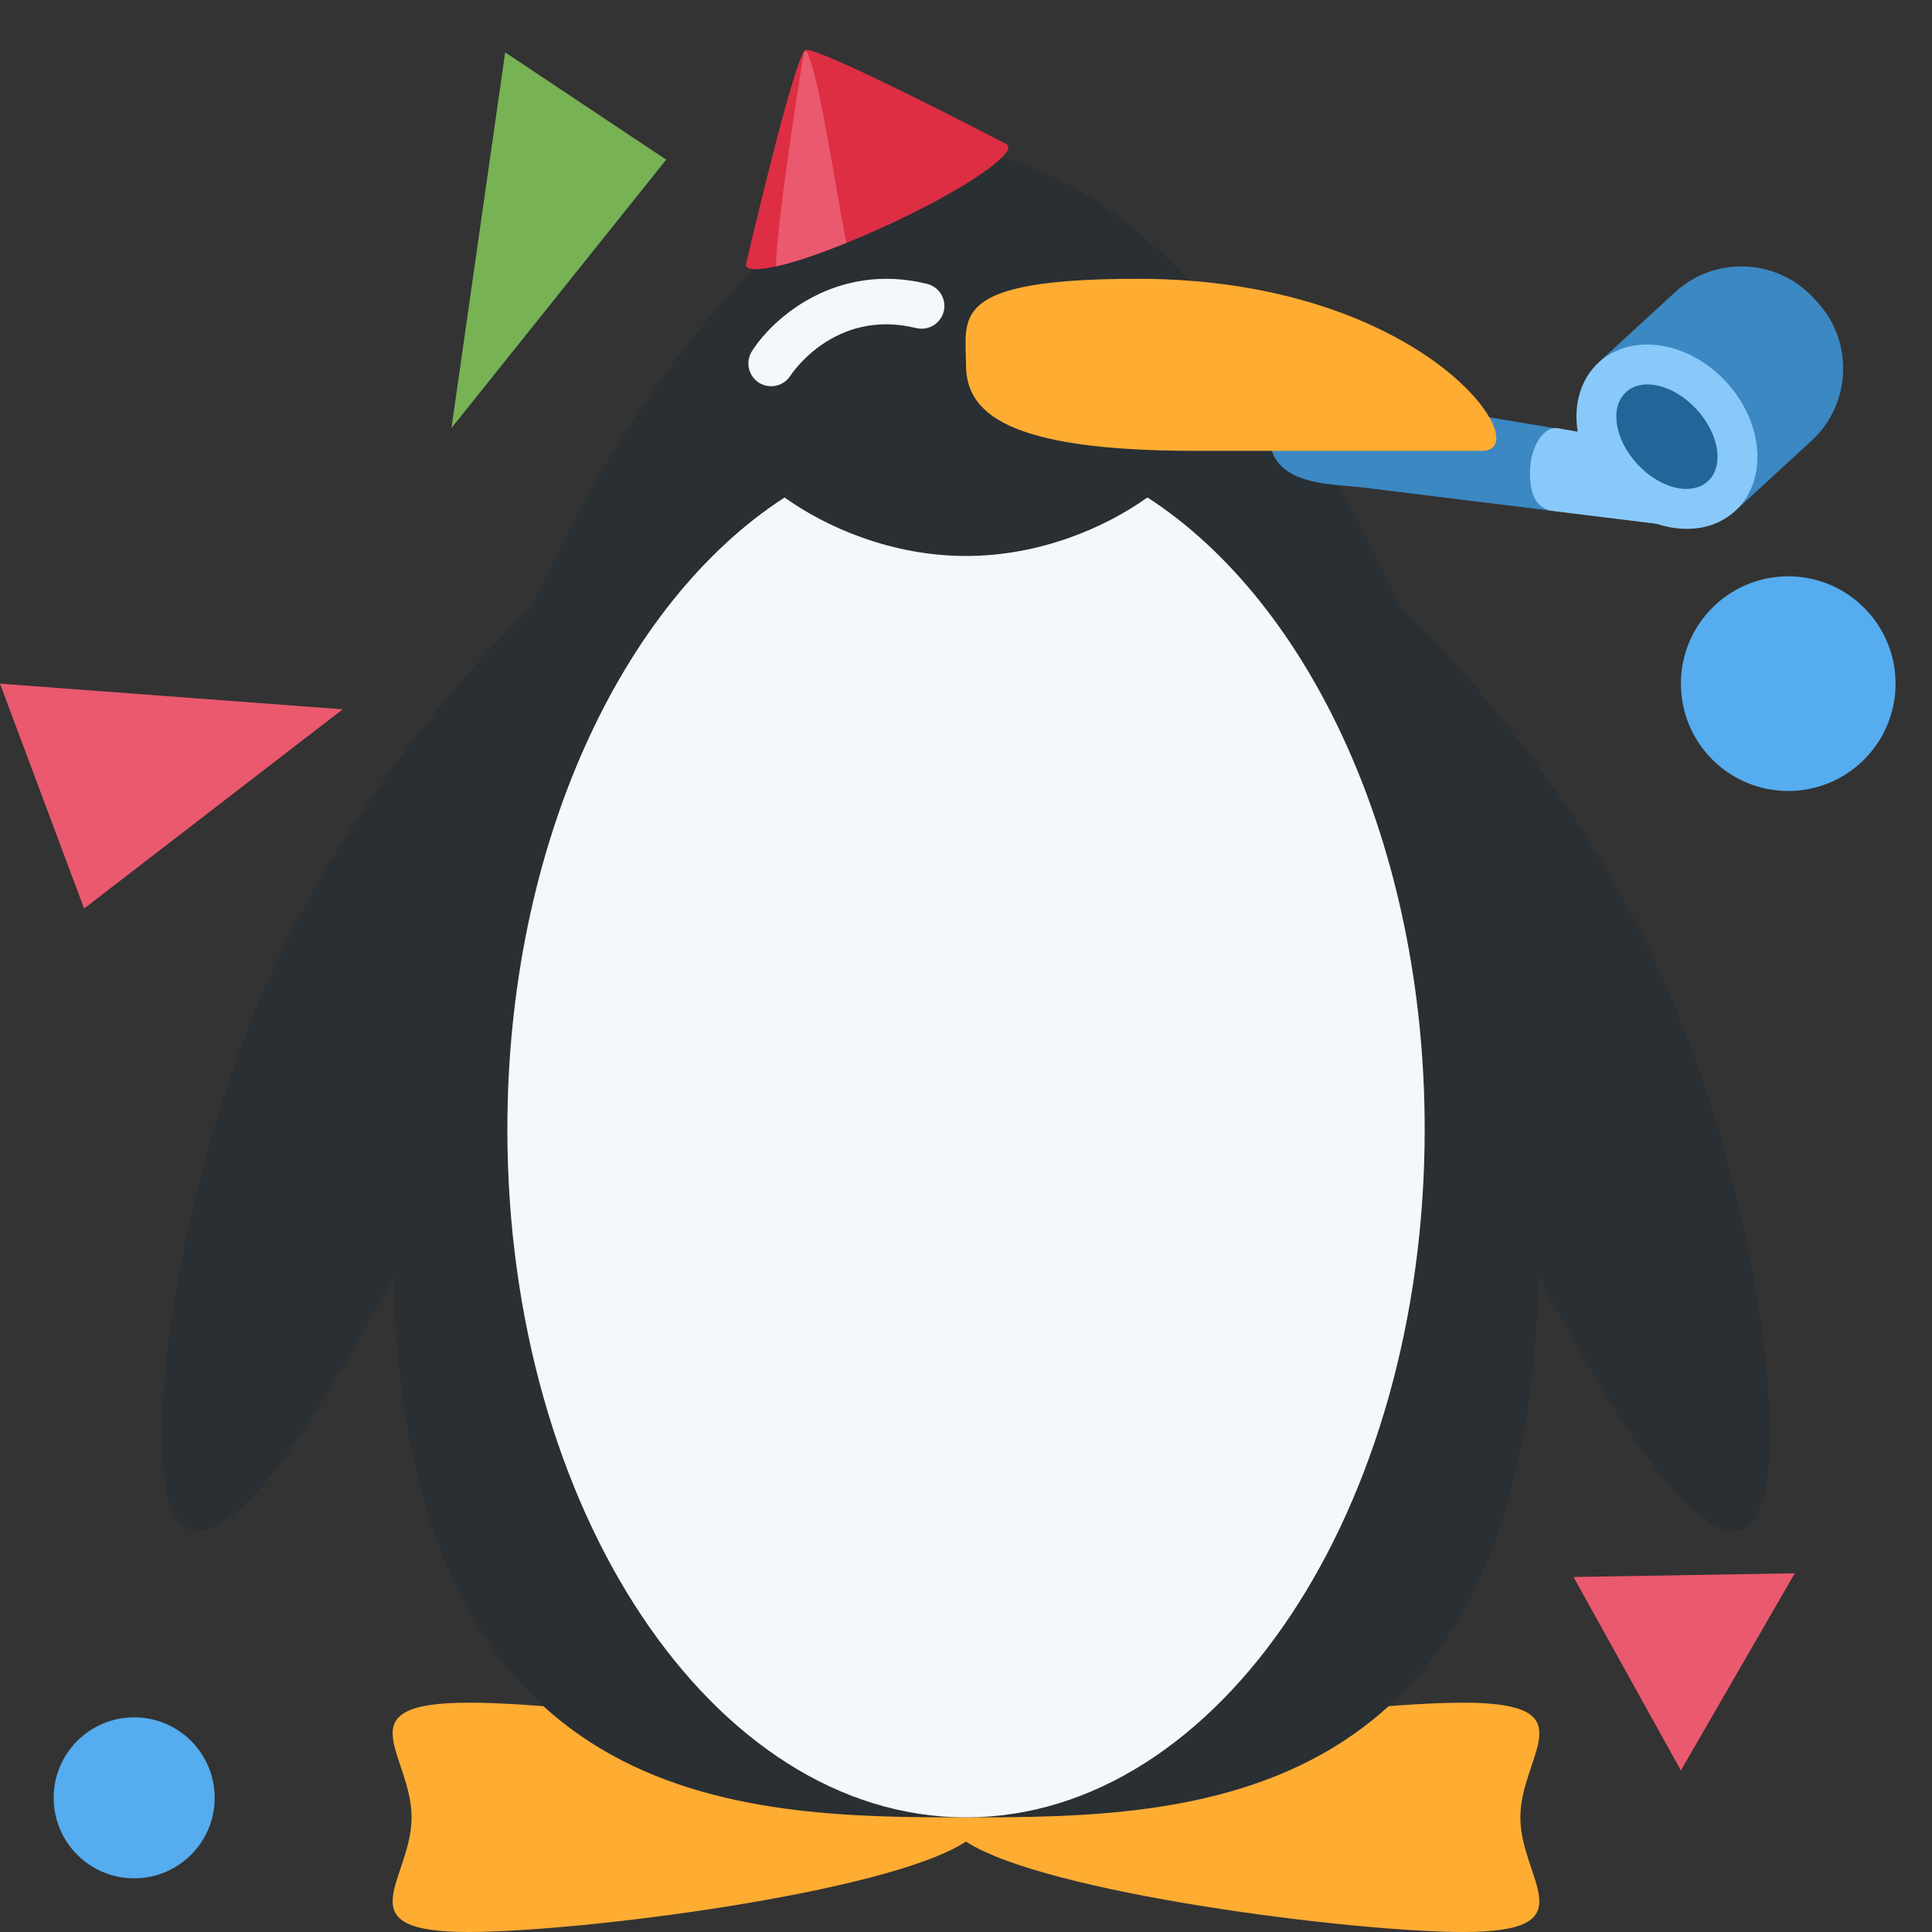<?xml version="1.0" encoding="UTF-8" standalone="no"?><!DOCTYPE svg PUBLIC "-//W3C//DTD SVG 1.1//EN" "http://www.w3.org/Graphics/SVG/1.1/DTD/svg11.dtd"><svg width="100%" height="100%" viewBox="0 0 36 36" version="1.1" xmlns="http://www.w3.org/2000/svg" xmlns:xlink="http://www.w3.org/1999/xlink" xml:space="preserve" xmlns:serif="http://www.serif.com/" style="fill-rule:evenodd;clip-rule:evenodd;stroke-linejoin:round;stroke-miterlimit:2;"><rect x="0" y="0" width="36" height="36" fill="#333333" stroke="none"/><path d="M13.346,31.273c-0.068,0 -0.137,-0.009 -0.205,-0.028c-0.398,-0.113 -0.63,-0.527 -0.517,-0.926c0.437,-1.54 0.258,-3.029 -0.49,-4.086c-0.497,-0.702 -1.205,-1.131 -1.943,-1.178c-0.414,-0.025 -0.728,-0.382 -0.702,-0.795c0.026,-0.413 0.381,-0.751 0.795,-0.701c1.193,0.074 2.313,0.733 3.073,1.807c1.011,1.429 1.27,3.383 0.709,5.361c-0.093,0.331 -0.394,0.546 -0.72,0.546Zm11.037,-3.061c-0.142,0 -0.285,-0.04 -0.412,-0.124c-1.167,-0.77 -1.82,-2.117 -1.792,-3.695c0.029,-1.635 0.809,-3.153 1.984,-3.869c0.353,-0.216 0.814,-0.104 1.03,0.251c0.216,0.354 0.104,0.814 -0.251,1.03c-0.735,0.448 -1.244,1.499 -1.264,2.614c-0.02,1.055 0.389,1.936 1.118,2.417c0.346,0.228 0.441,0.693 0.213,1.039c-0.144,0.219 -0.382,0.337 -0.626,0.337Z" style="fill:#e2a62d;fill-rule:nonzero;"/><circle cx="2.5" cy="33.5" r="1.5" style="fill:#55acee;"/><circle cx="33.321" cy="12.739" r="2" style="fill:#55acee;"/><path d="M8.412,7.976l4.001,-5.001l-3,-1.999l-1.001,7Z" style="fill:#77b255;fill-rule:nonzero;"/><path d="M27.262,31.727c-2.051,-0 -7.79,0.722 -9.262,1.685c-1.473,-0.963 -7.212,-1.685 -9.263,-1.685c-2.359,-0 -1.068,0.956 -1.068,2.136c-0,1.18 -1.291,2.137 1.068,2.137c2.051,0 7.79,-0.722 9.263,-1.685c1.473,0.963 7.212,1.685 9.262,1.685c2.36,0 1.068,-0.957 1.068,-2.136c0,-1.18 1.293,-2.137 -1.068,-2.137Z" style="fill:#ffac33;fill-rule:nonzero;"/><path d="M30.631,17.478c-1.15,-2.299 -2.9,-4.596 -4.546,-6.185c-2.255,-4.997 -5.547,-8.411 -8.085,-8.411c-2.538,-0 -5.83,3.413 -8.085,8.411c-1.647,1.59 -3.397,3.886 -4.547,6.186c-2.243,4.485 -2.867,10.511 -1.912,10.987c0.804,0.403 2.138,-1.427 3.872,-4.675c0.246,10.005 6.482,10.073 10.672,10.073c4.189,-0 10.426,-0.067 10.672,-10.071c1.734,3.246 3.068,5.076 3.871,4.673c0.955,-0.477 0.332,-6.503 -1.912,-10.988Z" style="fill:#292f33;fill-rule:nonzero;"/><path d="M21.381,9.269c-0.782,0.558 -1.998,1.091 -3.381,1.091c-1.383,-0 -2.599,-0.532 -3.381,-1.09c-3.038,1.966 -5.165,6.495 -5.165,11.773c-0,7.079 3.826,12.821 8.546,12.821c4.721,-0 8.547,-5.741 8.547,-12.821c0,-5.278 -2.128,-9.808 -5.166,-11.774Z" style="fill:#f5f8fa;fill-rule:nonzero;"/><path d="M31.034,9.779l-5.74,-0.707c-0.613,-0.056 -1.692,-0.061 -1.637,-1.033c0.051,-0.881 1.108,-0.745 1.889,-0.63l5.775,0.963l-0.287,1.407Z" style="fill:#3b88c3;fill-rule:nonzero;"/><path d="M31.321,8.373l-2.292,-0.393c-0.268,-0.048 -0.507,0.351 -0.519,0.774c-0.014,0.47 0.123,0.708 0.394,0.763l2.25,0.278l0.167,-1.422Z" style="fill:#88c9f9;fill-rule:nonzero;"/><path d="M33.757,8.211l-1.423,1.309l-2.545,-2.767l1.424,-1.309c0.739,-0.68 1.899,-0.631 2.579,0.108l0.074,0.08c0.679,0.739 0.63,1.899 -0.109,2.579Z" style="fill:#3b88c3;fill-rule:nonzero;"/><path d="M29.789,6.754c0.611,-0.562 1.677,-0.398 2.379,0.365c0.702,0.764 0.776,1.84 0.165,2.402c-0.611,0.562 -1.677,0.398 -2.379,-0.366c-0.702,-0.763 -0.776,-1.84 -0.165,-2.401Z" style="fill:#88c9f9;"/><path d="M30.298,7.307c0.305,-0.281 0.895,-0.137 1.316,0.321c0.422,0.459 0.516,1.059 0.21,1.339c-0.305,0.281 -0.895,0.137 -1.317,-0.321c-0.421,-0.458 -0.515,-1.058 -0.209,-1.339Z" style="fill:#269;"/><path d="M27.615,8.401l-5.343,0c-3.539,0 -4.272,-0.717 -4.272,-1.603c-0,-0.885 -0.335,-1.603 3.204,-1.603c5.343,0.001 7.479,3.206 6.411,3.206Z" style="fill:#ffac33;fill-rule:nonzero;"/><path d="M1.567,16.929l4.819,-3.712l-6.386,-0.478l1.567,4.19Zm29.754,16.061l-2.001,-3.605l4.123,-0.069l-2.122,3.674Z" style="fill:#ea596e;fill-rule:nonzero;"/><path d="M14.369,7.197c-0.077,-0 -0.156,-0.021 -0.226,-0.065c-0.198,-0.125 -0.257,-0.387 -0.133,-0.586c0.389,-0.616 1.571,-1.671 3.264,-1.257c0.228,0.056 0.367,0.286 0.311,0.513c-0.056,0.228 -0.287,0.366 -0.513,0.311c-1.529,-0.374 -2.335,0.873 -2.343,0.886c-0.081,0.128 -0.219,0.198 -0.36,0.198Z" style="fill:#f5f8fa;fill-rule:nonzero;"/><path d="M18.783,2.716c-0.007,-0.015 -0.021,-0.026 -0.038,-0.035c-0,0 -3.53,-1.841 -3.736,-1.747c-0.205,0.095 -1.105,3.973 -1.105,3.973c-0.005,0.019 -0.006,0.037 0.001,0.051c0.094,0.204 1.261,-0.133 2.608,-0.752c1.347,-0.619 2.363,-1.286 2.27,-1.49Z" style="fill:#dd2e44;fill-rule:nonzero;"/><path d="M14.999,0.946c-0.006,0.006 -0.012,0.014 -0.018,0.026c-0.06,0.333 -0.499,3.095 -0.524,3.992c0.394,-0.087 0.815,-0.24 1.314,-0.437c-0.153,-0.73 -0.573,-3.553 -0.772,-3.581Z" style="fill:#ea596e;fill-rule:nonzero;"/></svg>